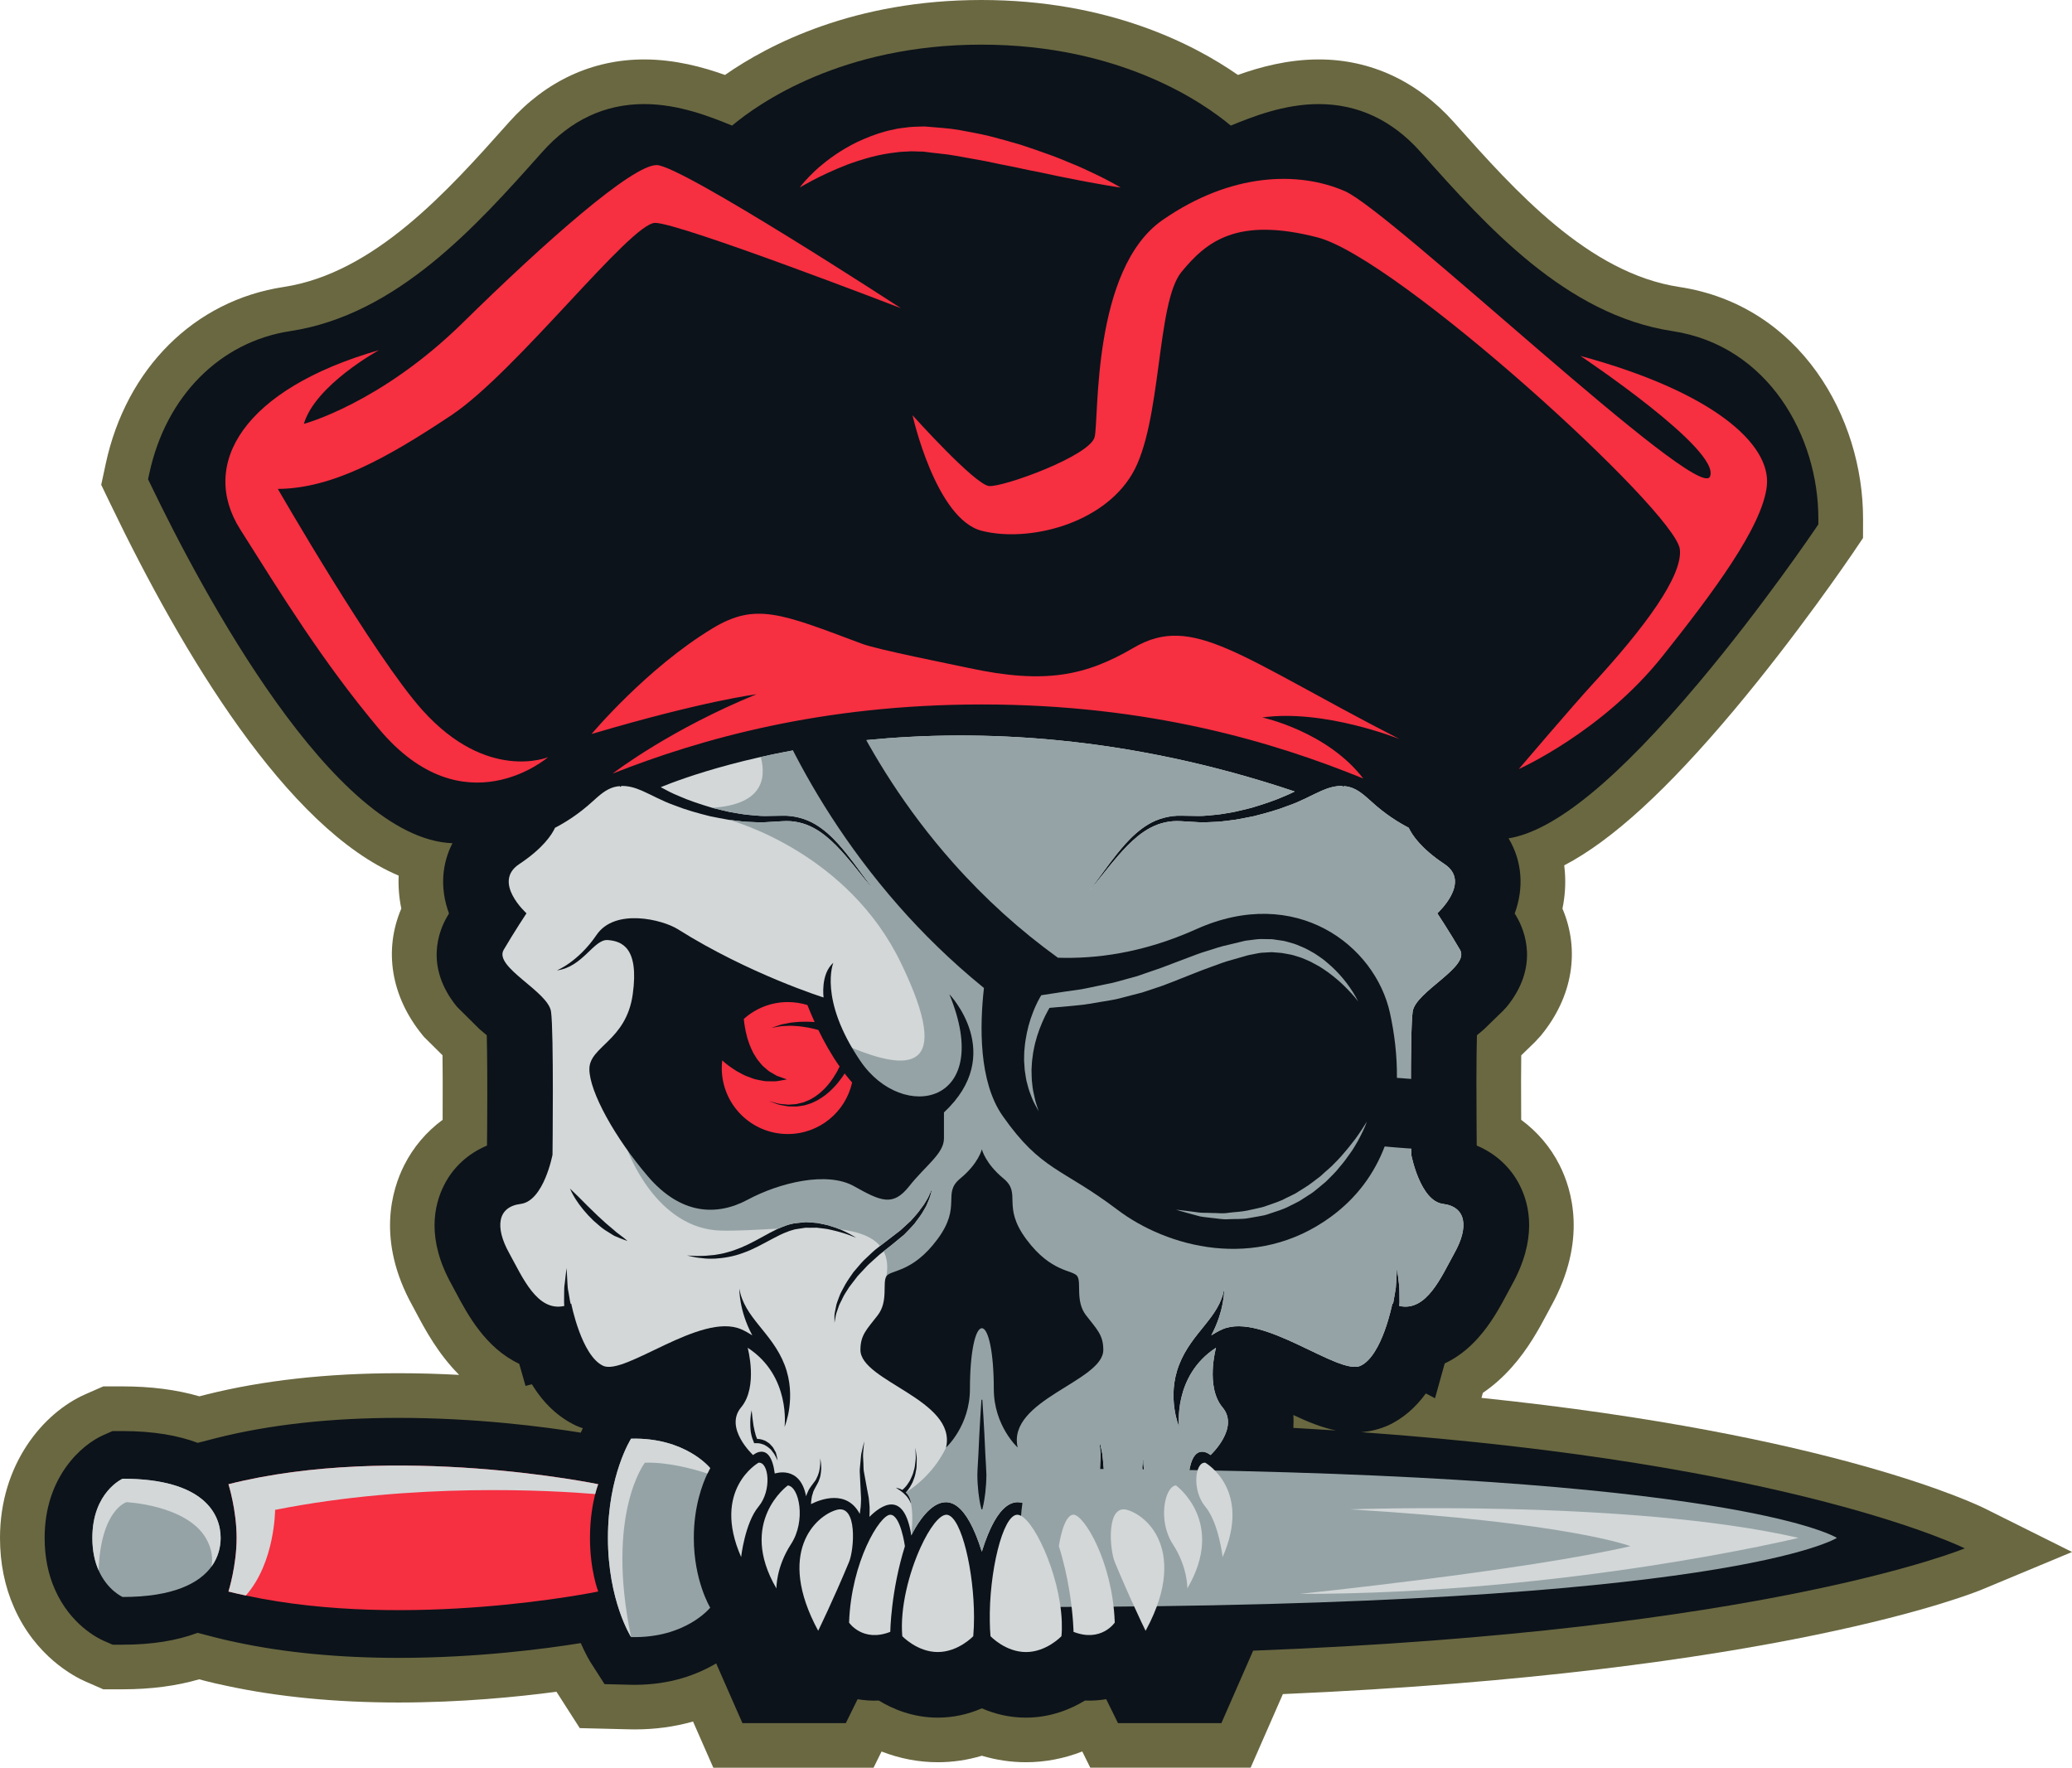 <svg version="1.1" id="图层_1" x="0px" y="0px" width="232.107px" height="198.003px" viewBox="0 0 232.107 198.003" enable-background="new 0 0 232.107 198.003" xml:space="preserve" xmlns="http://www.w3.org/2000/svg" xmlns:xlink="http://www.w3.org/1999/xlink" xmlns:xml="http://www.w3.org/XML/1998/namespace">
  <path fill="#6A6841" d="M222.326,168.958c-0.739-0.369-16.997-8.285-56.369-12.381l0.155-0.563c1.164-0.792,2.245-1.748,3.229-2.858
	c1.87-2.09,3.082-4.355,3.967-6.01l0.452-0.846c4.068-7.36,2.33-13.07,0.931-15.821c-1.003-1.989-2.479-3.717-4.286-5.048
	c-0.008-1.467-0.013-3.001-0.013-4.454c0.002-1.017,0.009-1.94,0.019-2.767l1.438-1.396l0.097-0.094l0.092-0.1l0.426-0.461
	l0.105-0.115l0.101-0.121c3.508-4.301,4.341-9.479,2.359-14.15c0.282-1.359,0.373-2.733,0.271-4.104
	c-0.019-0.248-0.043-0.495-0.073-0.74c5.349-2.792,11.526-8.458,18.997-17.358c7.146-8.515,13.022-17.165,13.271-17.529l0.348-0.514
	l0.854-1.265l0.004-1.525l0.001-0.61c0.023-11.358-7.041-23.935-20.592-25.986c-10.175-1.546-18.42-10.8-25.046-18.234l-0.203-0.229
	c-4.107-4.599-9.336-7.022-15.129-7.022c-3.475,0-6.614,0.862-9.061,1.736C133.738,4.956,124.163,0,109.939,0
	C95.722,0,86.144,4.957,81.214,8.395c-2.444-0.874-5.588-1.737-9.062-1.737c-5.796,0-11.021,2.424-15.114,7.01l-0.211,0.236
	c-6.628,7.438-14.874,16.693-25.054,18.24c-9.988,1.515-17.627,9.106-19.931,19.813L11.7,52.624l-0.362,1.679l0.745,1.546
	l0.298,0.618c8.043,16.718,19.741,36.313,32.278,41.611c-0.056,1.241,0.045,2.472,0.296,3.69c-1.988,4.659-1.156,9.851,2.369,14.166
	l0.166,0.203l0.187,0.187l1.894,1.875c0.02,1.566,0.03,3.92,0.013,7.229c-1.807,1.33-3.28,3.059-4.288,5.057
	c-1.396,2.738-3.145,8.447,0.889,15.739l0.504,0.94c0.925,1.738,2.375,4.463,4.745,6.836c-2.154-0.115-4.437-0.187-6.794-0.187
	c-7.986,0-15.243,0.808-21.571,2.401l-0.734,0.188c-2.538-0.74-5.42-1.113-8.594-1.113h-1.12h-1.05l-0.961,0.422l-1.022,0.449
	C4.814,158.248,0,164.037,0,172.259c0,2.812,0.526,5.427,1.565,7.775c2.416,5.516,6.75,7.762,8.021,8.317l1.025,0.448l0.958,0.42
	h1.047h1.118c3.155,0,6.03-0.377,8.573-1.119l0.699,0.182c0.727,0.188,1.505,0.365,2.383,0.549
	c5.735,1.234,12.229,1.867,19.258,1.867c6.986,0,13.311-0.623,17.688-1.205l1.178,1.84l1.432,2.234l2.655,0.064l2.836,0.07
	c0.196,0.006,0.43,0.01,0.658,0.01c2.289,0,4.476-0.295,6.54-0.883l0.958,2.183L79.905,198h3.265h11.58h3.108l0.895-1.813
	c2.027,0.79,4.162,1.2,6.298,1.2c1.679,0,3.331-0.243,4.938-0.726c1.607,0.48,3.264,0.726,4.944,0.726
	c2.138,0,4.272-0.411,6.304-1.204l0.896,1.816h3.11h11.584h3.269l1.313-2.994l2.3-5.25c55.378-2.396,77.384-11.324,78.311-11.711
	l10.093-4.205L222.326,168.958z" class="color c1"/>
  <path fill="#0C131A" d="M220.092,173.432c0,0-19.112-9.537-67.607-13.015c1.037-0.078,2.036-0.322,3.051-0.771
	c1.607-0.754,3.012-1.95,4.188-3.566l1.027,0.539l1.086-3.896c1.384-0.655,2.646-1.621,3.759-2.88
	c1.483-1.655,2.483-3.523,3.3-5.051l0.473-0.879c2.823-5.09,2.028-8.885,0.866-11.166c-1.007-1.996-2.691-3.541-4.81-4.432
	l-0.015-1.766c-0.013-1.799-0.021-3.748-0.021-5.572c0.006-2.438,0.03-4.016,0.058-5.021c0.088-0.072,0.182-0.15,0.28-0.233
	c0.178-0.146,0.353-0.288,0.565-0.485l2.069-2.009l0.427-0.46c3.667-4.496,2.004-8.539,1.114-10.074
	c-0.071-0.123-0.146-0.251-0.223-0.379c0.521-1.417,0.732-2.851,0.628-4.274c-0.111-1.497-0.569-2.891-1.315-4.136
	c5.2-0.854,12.219-6.608,21.397-17.546c7.101-8.46,12.904-17.037,12.963-17.122l0.341-0.505l0.001-0.61
	c0.02-9.22-5.587-19.406-16.341-21.035c-11.961-1.817-20.872-11.819-28.033-19.855L159.115,17c-3.166-3.544-6.998-5.341-11.39-5.341
	c-3.904-0.001-7.47,1.436-9.854,2.41C134.916,11.589,125.584,5,109.939,5c-15.644,0-24.974,6.589-27.931,9.067
	c-2.386-0.974-5.95-2.41-9.855-2.41c-4.391-0.001-8.222,1.796-11.386,5.34l-0.209,0.234c-7.16,8.036-16.072,18.038-28.033,19.855
	c-7.885,1.195-13.938,7.297-15.793,15.922l-0.146,0.67l0.298,0.618c5.757,11.965,20.49,39.628,33.798,40.154
	c-0.567,1.106-0.917,2.316-1.016,3.602c-0.102,1.423,0.11,2.853,0.631,4.264c-0.073,0.127-0.148,0.255-0.223,0.383
	c-0.89,1.529-2.558,5.573,1.119,10.074l2.41,2.389l0.15,0.145c0.108,0.097,0.224,0.189,0.341,0.285l0.139,0.119
	c0.104,0.088,0.203,0.17,0.295,0.246c0.05,1.914,0.08,5.451,0.043,10.576l-0.018,1.783c-2.113,0.887-3.797,2.428-4.8,4.418
	c-1.167,2.292-1.97,6.082,0.813,11.098l0.521,0.974c1.254,2.354,3.285,6.177,7.076,7.954l0.708,2.475l0.712-0.182
	c1.315,2.152,2.974,3.705,4.959,4.638c0.244,0.108,0.493,0.2,0.745,0.285c-0.076,0.163-0.148,0.313-0.229,0.497
	c-4.037-0.654-11.679-1.657-20.428-1.657c-7.566,0-14.412,0.755-20.351,2.25l-2.132,0.547c-2.161-0.813-4.911-1.319-8.418-1.319
	h-1.121l-1.022,0.449C9.141,161.812,5,165.445,5,172.259c0,2.105,0.384,4.046,1.14,5.75c1.74,3.978,4.848,5.498,5.453,5.765
	l1.024,0.448h1.118c3.265,0,6.062-0.449,8.399-1.327l2.121,0.547c0.723,0.187,1.453,0.351,2.152,0.495
	c5.421,1.168,11.56,1.762,18.238,1.762c8.743,0,16.379-1.005,20.413-1.656c0.547,1.254,1.01,2.017,1.133,2.207l1.529,2.39
	l2.836,0.069c0.182,0.006,0.357,0.008,0.534,0.008c4.032,0,7.054-1.16,9.137-2.401l2.938,6.69H94.75l1.319-2.678
	c0.779,0.133,1.572,0.188,2.374,0.15c1.554,0.947,3.819,1.914,6.605,1.914c1.693,0,3.352-0.35,4.938-1.041
	c1.587,0.691,3.245,1.041,4.943,1.041c2.784,0,5.051-0.967,6.604-1.914c0.812,0.033,1.604-0.021,2.384-0.152l1.32,2.68h11.584
	l3.557-8.116C197.826,182.71,220.092,173.432,220.092,173.432z M144.881,159.937c0.029-0.482,0.036-0.965-0.002-1.441
	c1.596,0.75,3.161,1.401,4.782,1.73C148.095,160.125,146.506,160.026,144.881,159.937z" class="color c2"/>
  <path fill="#95A3A6" d="M24.715,172.259c0,0.992-0.252,2.14-1.02,3.209c-1.342,1.836-4.218,3.41-9.96,3.41
	c0,0-1.711-0.748-2.702-3.016c-0.406-0.921-0.688-2.107-0.688-3.604c0-5.139,3.393-6.627,3.393-6.627
	C22.802,165.632,24.715,169.559,24.715,172.259z" class="color c3"/>
  <path fill="#95A3A6" d="M77.721,172.259c0,4.804,1.837,7.814,1.837,7.814s-2.749,3.448-8.862,3.295c0,0-2.592-4.053-2.592-11.107
	c0-7.063,2.592-11.116,2.592-11.116c6.113-0.155,8.862,3.304,8.862,3.304s-0.125,0.205-0.312,0.604
	C78.713,166.158,77.721,168.712,77.721,172.259z" class="color c3"/>
  <path fill="#F62F41" d="M66.09,172.259c0,3.654,0.924,6.007,0.924,6.007s-21.202,4.383-39.479,0.446
	c-0.653-0.137-1.306-0.285-1.945-0.446c0,0,0.915-2.878,0.915-6.007c0-3.137-0.915-6.014-0.915-6.014
	c18.687-4.703,41.424,0,41.424,0s-0.155,0.389-0.34,1.101C66.411,168.382,66.09,170.095,66.09,172.259z" class="color c4"/>
  <path fill="#D3D7D8" d="M67.013,166.246c0,0-0.155,0.389-0.34,1.102c-4.702-0.393-20.316-1.324-35.856,1.775
	c0,0-0.008,5.906-3.28,9.59c-0.653-0.137-1.306-0.285-1.945-0.445c0,0,0.915-2.878,0.915-6.008c0-3.137-0.915-6.014-0.915-6.014
	C44.275,161.542,67.013,166.246,67.013,166.246z" class="color c5"/>
  <path fill="#D3D7D8" d="M23.696,175.468c0.164-0.934,0.049-2.022-0.65-3.209c-2.188-3.682-8.871-4.002-8.871-4.002
	s-2.866,0.808-3.131,7.607c0,0,0,0-0.01,0c-0.406-0.923-0.688-2.109-0.688-3.605c0-5.139,3.393-6.627,3.393-6.627
	c9.065,0,10.979,3.927,10.979,6.627C24.715,173.251,24.463,174.398,23.696,175.468z" class="color c5"/>
  <path fill="#D3D7D8" d="M79.558,164.447c0,0-0.125,0.205-0.312,0.604c-1.69-0.553-4.469-1.293-7.005-1.213
	c0,0-4.424,5.664-1.548,19.529c0,0-2.592-4.051-2.592-11.107c0-7.063,2.592-11.114,2.592-11.114
	C76.809,160.988,79.558,164.447,79.558,164.447z" class="color c5"/>
  <path fill="#D3D7D8" d="M161.65,134.85c-2.584-0.331-3.558-5.511-3.558-5.511s-0.166-13.769,0.156-16.03
	c0.33-2.265,6.44-4.978,5.306-6.918c-1.128-1.944-2.546-4.093-2.546-4.093s3.857-3.486,0.806-5.509
	c-2.66-1.768-3.649-3.293-4.01-4.072c-1.119-0.58-2.625-1.505-4.171-2.925c-0.786-0.699-1.495-1.368-2.448-1.632
	c-0.205-0.059-0.418-0.087-0.631-0.107l-0.068,0.087c0,0-0.047-0.038-0.127-0.106c-0.721-0.019-1.496,0.177-2.303,0.535
	c-1.106,0.487-2.313,1.177-3.623,1.633c-1.306,0.516-2.638,0.884-3.994,1.223c-0.683,0.139-1.371,0.274-2.051,0.392
	c-0.688,0.078-1.382,0.194-2.062,0.232c-0.688,0.019-1.369,0.089-2.041,0.047c-0.67-0.037-1.32-0.077-1.974-0.115
	c-1.254-0.086-2.408,0.194-3.438,0.737c-1.013,0.535-1.849,1.275-2.565,1.993c-1.429,1.467-2.449,2.857-3.218,3.78
	c-0.504,0.612-0.864,1.049-1.049,1.271c0.174-0.242,0.506-0.688,0.981-1.321c0.729-0.963,1.683-2.391,3.06-3.935
	c0.701-0.768,1.526-1.563,2.576-2.186c1.021-0.613,2.36-0.993,3.672-0.953c0.642,0.01,1.293,0.02,1.953,0.03
	c0.651,0.009,1.303-0.089,1.963-0.138c0.662-0.066,1.321-0.203,1.981-0.31c0.662-0.147,1.313-0.304,1.965-0.468
	c1.291-0.388,2.593-0.806,3.789-1.341c0.359-0.145,0.709-0.311,1.056-0.485c-37.886-12.719-66.125-2.489-71.022-0.484
	c0.648,0.354,1.295,0.696,1.979,0.97c1.191,0.535,2.496,0.953,3.789,1.341c0.647,0.164,1.302,0.32,1.962,0.468
	c0.661,0.106,1.32,0.243,1.98,0.31c0.662,0.049,1.321,0.146,1.964,0.138c0.661-0.011,1.313-0.021,1.953-0.03
	c1.313-0.04,2.651,0.34,3.673,0.953c1.052,0.622,1.877,1.418,2.575,2.186c1.38,1.544,2.331,2.972,3.063,3.935
	c0.445,0.604,0.774,1.04,0.961,1.282c-0.203-0.23-0.554-0.66-1.029-1.232c-0.768-0.923-1.787-2.313-3.217-3.78
	c-0.718-0.718-1.556-1.458-2.564-1.993c-1.03-0.543-2.188-0.823-3.439-0.737c-0.649,0.038-1.302,0.078-1.961,0.115
	c-0.683,0.042-1.36-0.028-2.054-0.047c-0.67-0.038-1.34-0.154-2.021-0.226c-0.026-0.007-0.038-0.007-0.038-0.007
	c-0.681-0.117-1.369-0.253-2.052-0.392c-1.36-0.339-2.69-0.707-3.993-1.223c-1.313-0.456-2.518-1.146-3.624-1.633
	c-0.807-0.358-1.586-0.554-2.302-0.535c-0.079,0.068-0.128,0.106-0.128,0.106l-0.068-0.087c-0.213,0.021-0.428,0.049-0.631,0.107
	c-0.953,0.264-1.662,0.933-2.438,1.632c-1.556,1.42-3.06,2.345-4.179,2.925c-0.36,0.779-1.352,2.305-4.014,4.072
	c-3.054,2.022,0.815,5.509,0.815,5.509s-1.418,2.146-2.556,4.093c-1.127,1.94,4.984,4.653,5.306,6.918s0.166,16.03,0.166,16.03
	s-0.974,5.18-3.565,5.511c-2.596,0.321-2.916,2.585-1.292,5.502c1.486,2.688,3.129,6.616,6.18,5.926
	c-0.021-0.155-0.027-0.319-0.027-0.485c0-0.33,0.008-0.681,0.008-1.021c-0.008-0.353,0.011-0.69,0.068-1.021
	c0.036-0.321,0.067-0.61,0.098-0.873c0.068-0.508,0.105-0.848,0.105-0.848s0.021,0.34,0.051,0.854
	c0.019,0.255,0.028,0.554,0.045,0.863c0.014,0.322,0.042,0.65,0.119,0.981c0.06,0.331,0.116,0.66,0.166,0.972
	c0.021,0.127,0.047,0.232,0.075,0.344c0.021-0.012,0.05-0.012,0.068-0.021c0,0,1.138,5.832,3.567,6.956
	c2.428,1.139,10.946-6.031,15.459-4.092c0.444,0.195,0.862,0.428,1.254,0.683c-1.52-2.827-1.448-5.247-1.448-5.247
	c0.524,3.273,3.645,4.897,5.063,8.543c1.409,3.643,0,6.965,0,6.965s0.727-5.713-4.132-8.871c0,0,1.196,4.373-0.735,6.676
	c-1.936,2.314,1.34,5.344,1.34,5.344s1.941-1.689,2.431,2.07c0,0,2.837-1,3.507,2.545c0.061-0.186,0.126-0.359,0.215-0.533
	c0.075-0.213,0.223-0.407,0.359-0.604c0.135-0.174,0.262-0.358,0.388-0.523c0.156-0.176,0.205-0.35,0.291-0.525
	c0.099-0.164,0.128-0.369,0.194-0.531c0.05-0.188,0.068-0.358,0.099-0.518c0.066-0.486,0.039-0.854,0.028-1.01
	c0.038,0.146,0.115,0.505,0.125,1.02c-0.01,0.166-0.01,0.353-0.036,0.545c-0.039,0.187-0.039,0.398-0.117,0.604
	c-0.077,0.203-0.136,0.444-0.254,0.631c-0.097,0.185-0.202,0.379-0.312,0.572c-0.098,0.188-0.192,0.358-0.229,0.558
	c-0.071,0.192-0.118,0.377-0.139,0.57c-0.038,0.214-0.05,0.42-0.06,0.621c1.08-0.544,4.003-1.651,5.462,1.099
	c0.038-0.262,0.077-0.524,0.104-0.805c0.012-0.304,0.048-0.613,0.04-0.935c-0.021-0.33-0.04-0.664-0.049-1.002
	c-0.039-0.681-0.066-1.352-0.098-1.992c-0.01-0.317,0.048-0.641,0.066-0.932c0.029-0.304,0.049-0.585,0.078-0.837
	c0.021-0.253,0.096-0.485,0.135-0.69c0.04-0.203,0.079-0.377,0.117-0.522c0.06-0.213,0.106-0.358,0.126-0.418
	c-0.009,0.06-0.039,0.205-0.066,0.429c-0.011,0.146-0.028,0.329-0.047,0.532c-0.013,0.208-0.051,0.438-0.041,0.692
	c0.01,0.25,0.021,0.513,0.041,0.806c0.019,0.28,0,0.583,0.047,0.896c0.116,0.621,0.232,1.293,0.358,1.961
	c0.067,0.342,0.125,0.684,0.194,1.013c0.049,0.351,0.059,0.69,0.097,1.021c0.013,0.397,0,0.769-0.02,1.117
	c1.243-1.244,3.866-3.156,4.693,2.077c0,0,4.371-9.481,7.898,1.819c3.518-11.303,7.889-1.819,7.889-1.819
	c0.826-5.233,3.451-3.321,4.695-2.077c-0.021-0.35-0.029-0.72-0.021-1.117c0.037-0.33,0.048-0.67,0.097-1.021
	c0.067-0.329,0.127-0.671,0.192-1.013c0.13-0.668,0.244-1.34,0.361-1.961c0.047-0.313,0.028-0.613,0.047-0.896
	c0.021-0.293,0.031-0.556,0.041-0.806c0.01-0.254-0.029-0.484-0.041-0.692c-0.019-0.203-0.026-0.387-0.047-0.532
	c-0.027-0.224-0.06-0.369-0.068-0.429c0.021,0.06,0.068,0.205,0.138,0.418c0.028,0.146,0.067,0.319,0.117,0.522
	c0.026,0.205,0.104,0.438,0.125,0.69c0.028,0.252,0.049,0.533,0.077,0.837c0.019,0.291,0.076,0.612,0.068,0.932
	c-0.029,0.643-0.06,1.313-0.099,1.992c-0.011,0.338-0.028,0.672-0.05,1.002c-0.01,0.319,0.029,0.631,0.039,0.935
	c0.029,0.278,0.068,0.543,0.107,0.805c1.457-2.75,4.381-1.643,5.461-1.099c-0.011-0.201-0.021-0.407-0.06-0.621
	c-0.021-0.193-0.067-0.378-0.138-0.57c-0.039-0.195-0.135-0.369-0.231-0.558c-0.106-0.192-0.215-0.39-0.313-0.572
	c-0.115-0.187-0.172-0.428-0.252-0.631c-0.076-0.204-0.076-0.418-0.117-0.604c-0.028-0.192-0.028-0.379-0.039-0.545
	c0.011-0.68,0.148-1.098,0.148-1.098s-0.08,0.438,0.008,1.088c0.029,0.157,0.051,0.33,0.096,0.518
	c0.07,0.162,0.099,0.367,0.197,0.531c0.086,0.176,0.146,0.35,0.291,0.525c0.125,0.165,0.252,0.352,0.39,0.523
	c0.135,0.194,0.282,0.391,0.356,0.604c0.088,0.174,0.155,0.35,0.215,0.533c0.672-3.545,3.508-2.545,3.508-2.545
	c0.486-3.762,2.431-2.07,2.431-2.07s3.285-3.029,1.341-5.344c-1.935-2.303-0.729-6.676-0.729-6.676
	c-4.858,3.158-4.131,8.871-4.131,8.871s-1.42-3.322,0-6.965c1.41-3.646,4.527-5.27,5.056-8.543c0,0,0.063,2.42-1.449,5.247
	c0.397-0.255,0.806-0.483,1.253-0.683c4.51-1.939,13.032,5.229,15.461,4.092c2.43-1.124,3.565-6.956,3.565-6.956
	c0.019,0.011,0.047,0.011,0.067,0.021c0.029-0.109,0.058-0.217,0.076-0.344c0.049-0.312,0.106-0.641,0.168-0.972
	c0.073-0.331,0.104-0.659,0.112-0.981c0.021-0.312,0.028-0.608,0.052-0.863c0.026-0.516,0.047-0.854,0.047-0.854
	s0.039,0.34,0.106,0.848c0.028,0.263,0.058,0.552,0.106,0.873c0.049,0.328,0.067,0.668,0.06,1.021c0,0.34,0.011,0.688,0.011,1.021
	c0,0.166-0.011,0.33-0.031,0.485c3.053,0.69,4.696-3.237,6.183-5.926C164.566,137.435,164.244,135.171,161.65,134.85z M69,138.503
	c-0.203-0.066-0.388-0.205-0.603-0.332c-0.203-0.125-0.428-0.262-0.642-0.403c-0.445-0.293-0.854-0.692-1.281-1.052
	c-0.817-0.776-1.526-1.661-1.976-2.371c-0.396-0.622-0.604-1.098-0.648-1.215c0.067,0.06,0.438,0.429,0.979,0.951
	c0.573,0.594,1.359,1.353,2.137,2.107c0.41,0.354,0.789,0.748,1.188,1.068c0.192,0.154,0.379,0.312,0.553,0.467
	c0.187,0.146,0.342,0.32,0.517,0.429c0.571,0.416,0.974,0.759,1.067,0.847C70.176,138.96,69.689,138.806,69,138.503z
	 M86.909,163.193c-0.077-0.125-0.127-0.271-0.213-0.378l-0.264-0.351c-0.067-0.117-0.196-0.193-0.302-0.291
	c-0.106-0.076-0.207-0.174-0.332-0.232c-0.114-0.059-0.224-0.146-0.358-0.166c-0.126-0.047-0.252-0.088-0.39-0.107
	c-0.125-0.018-0.271-0.018-0.379-0.018h-0.193l-0.047-0.136l-0.168-0.438c-0.059-0.146-0.076-0.303-0.114-0.447
	c-0.067-0.299-0.089-0.603-0.099-0.894c-0.02-0.603,0.02-1.194,0.146-1.771c0.064,0.584,0.125,1.168,0.213,1.73
	c0.028,0.145,0.066,0.281,0.088,0.416c0.019,0.146,0.058,0.281,0.099,0.408c0.036,0.139,0.059,0.279,0.113,0.396l0.107,0.264
	c0.099,0,0.214,0,0.31,0.021c0.168,0.02,0.322,0.079,0.479,0.137c0.153,0.049,0.291,0.154,0.429,0.244
	c0.146,0.078,0.252,0.203,0.356,0.318c0.108,0.127,0.227,0.23,0.293,0.391l0.225,0.408c0.056,0.145,0.078,0.301,0.115,0.445
	c0.039,0.152,0.067,0.301,0.088,0.445C87.045,163.457,86.965,163.332,86.909,163.193z M92.963,137.726
	c-0.405-0.105-0.864-0.127-1.332-0.193c0,0,0,0-0.009,0c-0.04-0.011-0.078-0.011-0.116-0.019c-0.243,0-0.497,0-0.748,0.008h-0.062
	l-0.405-0.008l-0.099,0.008l-0.312,0.049c-0.272,0.05-0.571,0.077-0.825,0.128c-0.282,0.088-0.595,0.154-0.845,0.271
	c-0.535,0.186-1.089,0.477-1.624,0.757c-1.089,0.573-2.195,1.217-3.322,1.604c-1.128,0.428-2.246,0.592-3.197,0.65
	c-0.478,0-0.903,0.02-1.292-0.041c-0.379-0.047-0.709-0.064-0.981-0.134c-0.534-0.106-0.835-0.177-0.835-0.177
	s0.313,0.021,0.854,0.039c0.264,0.027,0.595,0,0.971,0c0.38,0,0.799-0.078,1.255-0.1c0.446-0.076,0.94-0.145,1.438-0.3
	c0.505-0.127,1.029-0.321,1.557-0.536c1.049-0.436,2.106-1.047,3.217-1.65c0.31-0.154,0.61-0.312,0.92-0.467
	c0.013,0,0.021,0,0.021,0c0.252-0.115,0.524-0.223,0.795-0.318c0.313-0.129,0.604-0.188,0.896-0.256
	c0.341-0.059,0.633-0.074,0.943-0.104l0.445-0.049l0.438,0.026c0.291,0.031,0.571,0.053,0.845,0.068
	c0.545,0.127,1.06,0.186,1.507,0.352c0.38,0.107,0.718,0.226,1.021,0.359c0.009,0,0.021,0,0.021,0
	c0.429,0.186,0.787,0.369,1.068,0.516c0.427,0.226,0.669,0.39,0.729,0.43c-0.068-0.02-0.351-0.139-0.788-0.305
	C94.596,138.143,93.856,137.921,92.963,137.726z M102.592,164.816c-0.049,0.342-0.146,0.674-0.272,0.971
	c-0.096,0.313-0.271,0.565-0.396,0.799c-0.146,0.213-0.271,0.398-0.389,0.518c-0.03,0.038-0.05,0.047-0.067,0.074
	c0,0,0.028,0.014,0.077,0.06c0.038,0.03,0.099,0.091,0.155,0.177c0.028,0.027,0.048,0.078,0.078,0.116
	c0.029,0.038,0.048,0.066,0.065,0.104c0.099,0.129,0.128,0.283,0.177,0.4c0.037,0.153,0.037,0.271,0.037,0.34c0,0,0,0,0,0.008
	c0,0.041,0,0.07,0,0.07s-0.048-0.166-0.164-0.369c-0.127-0.207-0.283-0.478-0.524-0.68c-0.099-0.119-0.226-0.215-0.342-0.303
	c-0.115-0.09-0.222-0.186-0.328-0.234c-0.204-0.137-0.341-0.232-0.341-0.232s0.156,0.029,0.397,0.109
	c0.097,0.026,0.205,0.086,0.32,0.144c0.049-0.037,0.252-0.204,0.514-0.533c0.127-0.204,0.313-0.418,0.431-0.7
	c0.135-0.271,0.263-0.57,0.338-0.895c0.107-0.313,0.146-0.635,0.177-0.94c0.049-0.313,0.066-0.595,0.039-0.847
	c-0.019-0.508-0.029-0.838-0.029-0.838s0.039,0.33,0.107,0.826c0.048,0.254,0.059,0.545,0.036,0.865
	C102.688,164.148,102.68,164.486,102.592,164.816z M104.223,133.917c-0.065,0.252-0.193,0.555-0.339,0.885
	c-0.125,0.359-0.368,0.697-0.594,1.098c-0.244,0.391-0.563,0.768-0.862,1.196c-0.359,0.388-0.729,0.796-1.14,1.202
	c-0.438,0.361-0.895,0.74-1.358,1.119c-0.313,0.242-0.621,0.484-0.935,0.736c-0.146,0.117-0.301,0.243-0.455,0.36
	c-0.446,0.379-0.854,0.784-1.293,1.165c-0.392,0.419-0.778,0.836-1.156,1.232c-0.318,0.438-0.671,0.846-0.961,1.254
	c-0.254,0.43-0.557,0.817-0.729,1.215c-0.177,0.398-0.408,0.748-0.494,1.091c-0.107,0.34-0.243,0.631-0.282,0.883
	c-0.098,0.519-0.146,0.813-0.146,0.813s0-0.31,0-0.834c0.008-0.264,0.104-0.574,0.164-0.94c0.049-0.38,0.231-0.749,0.379-1.187
	c0.153-0.438,0.429-0.854,0.662-1.322c0.262-0.457,0.582-0.902,0.911-1.379c0.381-0.428,0.74-0.896,1.156-1.323
	c0.447-0.406,0.886-0.854,1.343-1.24c0.163-0.126,0.329-0.254,0.493-0.383c0.777-0.593,1.546-1.185,2.273-1.748
	c0.407-0.367,0.797-0.729,1.164-1.067c0.331-0.377,0.661-0.729,0.926-1.078c0.243-0.367,0.524-0.67,0.688-0.979
	c0.194-0.31,0.353-0.584,0.446-0.826c0.231-0.458,0.32-0.749,0.32-0.749S104.391,133.412,104.223,133.917z M106.926,96.342
	c-0.127-0.272-0.225-0.602-0.397-0.902c-0.174-0.312-0.35-0.641-0.534-0.982c-0.175-0.338-0.369-0.69-0.543-1.06
	c-0.226-0.328-0.447-0.681-0.673-1.019c-0.231-0.343-0.416-0.711-0.668-1.023c-0.256-0.318-0.485-0.639-0.721-0.939
	c-0.224-0.321-0.477-0.594-0.709-0.856c-0.243-0.261-0.447-0.523-0.66-0.749c-0.438-0.436-0.789-0.824-1.069-1.057
	c-0.263-0.243-0.429-0.38-0.429-0.38s0.194,0.077,0.505,0.263c0.331,0.184,0.76,0.484,1.273,0.864
	c0.255,0.192,0.496,0.437,0.769,0.679c0.272,0.253,0.563,0.507,0.806,0.816c0.254,0.313,0.524,0.622,0.797,0.943
	c0.272,0.311,0.47,0.69,0.709,1.04c0.233,0.359,0.459,0.72,0.683,1.078c0.176,0.37,0.34,0.759,0.506,1.117
	c0.156,0.361,0.312,0.71,0.457,1.04c0.154,0.341,0.203,0.681,0.302,0.981c0.319,1.234,0.485,2.052,0.485,2.052
	S107.42,97.489,106.926,96.342z M114.533,93.397c-0.177,0.369-0.369,0.722-0.543,1.06c-0.187,0.342-0.361,0.671-0.535,0.982
	c-0.175,0.301-0.271,0.63-0.397,0.902c-0.496,1.147-0.875,1.906-0.875,1.906s0.155-0.817,0.478-2.052
	c0.096-0.301,0.146-0.641,0.301-0.981c0.146-0.33,0.302-0.679,0.457-1.04c0.164-0.358,0.33-0.747,0.506-1.117
	c0.226-0.358,0.447-0.719,0.681-1.078c0.244-0.35,0.438-0.729,0.709-1.04c0.271-0.321,0.545-0.631,0.795-0.943
	c0.244-0.31,0.537-0.563,0.81-0.816c0.271-0.242,0.515-0.486,0.769-0.679c0.519-0.38,0.942-0.681,1.272-0.864
	c0.312-0.186,0.515-0.263,0.515-0.263s-0.175,0.137-0.438,0.38c-0.281,0.232-0.632,0.621-1.068,1.057
	c-0.213,0.226-0.418,0.488-0.659,0.749c-0.232,0.263-0.486,0.535-0.709,0.856c-0.232,0.301-0.468,0.621-0.722,0.939
	c-0.252,0.313-0.438,0.681-0.67,1.023C114.98,92.717,114.758,93.069,114.533,93.397z M119.285,166.867
	c-0.104,0.051-0.214,0.146-0.33,0.234c-0.117,0.088-0.244,0.184-0.34,0.303c-0.244,0.202-0.4,0.473-0.525,0.68
	c-0.116,0.203-0.164,0.369-0.164,0.369s-0.02-0.166,0.037-0.418c0.052-0.117,0.078-0.271,0.175-0.4
	c0.077-0.145,0.187-0.28,0.305-0.397c0.027-0.026,0.058-0.036,0.076-0.06c-0.021-0.027-0.039-0.036-0.067-0.074
	c-0.115-0.117-0.242-0.305-0.39-0.518c-0.125-0.231-0.302-0.484-0.397-0.799c-0.127-0.297-0.224-0.629-0.271-0.971
	c-0.088-0.33-0.099-0.668-0.099-0.99c-0.021-0.32-0.01-0.611,0.039-0.865c0.065-0.496,0.106-0.826,0.106-0.826
	s-0.012,0.33-0.028,0.838c-0.029,0.252-0.013,0.533,0.039,0.847c0.028,0.31,0.067,0.632,0.176,0.94
	c0.074,0.32,0.203,0.619,0.338,0.895c0.119,0.282,0.304,0.496,0.429,0.7c0.265,0.329,0.469,0.496,0.515,0.533
	c0.118-0.058,0.225-0.115,0.321-0.144c0.242-0.08,0.397-0.109,0.397-0.109S119.49,166.73,119.285,166.867z M126.357,147.355
	c-0.037-0.252-0.172-0.543-0.28-0.883c-0.086-0.342-0.32-0.689-0.494-1.09c-0.177-0.396-0.478-0.786-0.729-1.215
	c-0.291-0.408-0.64-0.816-0.961-1.254c-0.379-0.397-0.769-0.814-1.154-1.233c-0.438-0.38-0.846-0.786-1.295-1.165
	c-0.467-0.37-0.932-0.739-1.392-1.098c-0.463-0.379-0.922-0.76-1.358-1.119c-0.407-0.407-0.776-0.815-1.125-1.203
	c-0.313-0.43-0.633-0.807-0.877-1.196c-0.224-0.399-0.455-0.737-0.592-1.097c-0.146-0.331-0.271-0.635-0.341-0.885
	c-0.163-0.506-0.176-0.81-0.176-0.81s0.078,0.291,0.312,0.749c0.101,0.242,0.254,0.518,0.448,0.826
	c0.164,0.313,0.447,0.611,0.688,0.979c0.263,0.352,0.595,0.701,0.925,1.078c0.366,0.342,0.756,0.701,1.164,1.068
	c0.885,0.684,1.825,1.41,2.771,2.131c0.455,0.387,0.894,0.834,1.34,1.24c0.416,0.43,0.776,0.896,1.153,1.324
	c0.335,0.476,0.652,0.922,0.914,1.379c0.234,0.468,0.507,0.885,0.662,1.322c0.146,0.437,0.328,0.805,0.379,1.186
	c0.06,0.367,0.156,0.679,0.164,0.941c0,0.523,0.011,0.834,0.011,0.834S126.457,147.873,126.357,147.355z M132.959,163.146
	c0.037-0.146,0.058-0.3,0.115-0.447l0.221-0.408c0.067-0.156,0.187-0.262,0.295-0.389c0.104-0.117,0.214-0.242,0.356-0.32
	c0.138-0.088,0.271-0.192,0.429-0.242c0.155-0.057,0.312-0.117,0.476-0.137c0.099-0.021,0.215-0.021,0.313-0.021l0.104-0.263
	c0.06-0.117,0.08-0.262,0.119-0.397c0.036-0.127,0.077-0.263,0.096-0.408c0.021-0.135,0.06-0.271,0.09-0.415
	c0.087-0.564,0.144-1.146,0.212-1.732c0.129,0.576,0.168,1.168,0.146,1.771c-0.011,0.291-0.029,0.595-0.099,0.896
	c-0.037,0.145-0.06,0.301-0.117,0.445l-0.164,0.438l-0.049,0.136h-0.192c-0.104,0-0.254,0-0.379,0.02
	c-0.138,0.02-0.265,0.061-0.392,0.105c-0.134,0.021-0.242,0.105-0.358,0.166c-0.125,0.061-0.222,0.156-0.33,0.232
	c-0.104,0.098-0.231,0.174-0.302,0.289l-0.262,0.353c-0.088,0.106-0.136,0.253-0.213,0.378c-0.06,0.141-0.138,0.266-0.203,0.398
	C132.889,163.447,132.918,163.3,132.959,163.146z M155.48,134.345c-0.446,0.71-1.155,1.595-1.974,2.371
	c-0.428,0.359-0.836,0.759-1.282,1.052c-0.214,0.144-0.437,0.278-0.642,0.403c-0.213,0.127-0.397,0.266-0.604,0.332
	c-0.688,0.303-1.174,0.457-1.291,0.496c0.099-0.088,0.496-0.431,1.069-0.847c0.173-0.106,0.328-0.28,0.515-0.429
	c0.174-0.155,0.358-0.313,0.554-0.467c0.397-0.32,0.778-0.719,1.187-1.068c0.786-0.757,1.565-1.516,2.139-2.107
	c0.545-0.522,0.925-0.894,0.992-0.951C156.092,133.248,155.877,133.723,155.48,134.345z" class="color c5"/>
  <path fill="#95A3A6" d="M133.24,164.659c0.569-3.229,2.365-1.679,2.365-1.679s3.285-3.029,1.341-5.344
	c-1.935-2.303-0.729-6.676-0.729-6.676c-4.858,3.158-4.131,8.871-4.131,8.871s-1.42-3.322,0-6.967
	c1.41-3.644,4.527-5.268,5.056-8.541c0,0,0.063,2.42-1.449,5.248c0.397-0.256,0.806-0.486,1.253-0.684
	c4.51-1.941,13.032,5.229,15.461,4.092c2.43-1.124,3.565-6.956,3.565-6.956c0.019,0.011,0.047,0.011,0.067,0.021
	c0.029-0.108,0.058-0.215,0.076-0.342c0.049-0.313,0.106-0.642,0.168-0.973c0.073-0.331,0.104-0.658,0.112-0.98
	c0.021-0.313,0.028-0.609,0.052-0.865c0.026-0.516,0.047-0.854,0.047-0.854s0.039,0.34,0.106,0.846
	c0.028,0.265,0.058,0.553,0.106,0.873c0.049,0.33,0.067,0.67,0.06,1.021c0,0.34,0.011,0.689,0.011,1.02
	c0,0.166-0.011,0.33-0.031,0.486c3.053,0.689,4.696-3.236,6.183-5.926c1.637-2.916,1.314-5.18-1.279-5.501
	c-2.584-0.331-3.558-5.511-3.558-5.511s-0.166-13.769,0.156-16.03c0.33-2.265,6.44-4.978,5.306-6.918
	c-1.128-1.944-2.546-4.093-2.546-4.093s3.857-3.486,0.806-5.509c-2.66-1.768-3.649-3.293-4.01-4.072
	c-1.119-0.58-2.625-1.505-4.171-2.925c-0.786-0.699-1.495-1.368-2.448-1.632c-0.205-0.059-0.418-0.087-0.631-0.107l-0.068,0.087
	c0,0-0.047-0.038-0.127-0.106c-0.721-0.019-1.496,0.177-2.303,0.535c-1.106,0.487-2.313,1.177-3.623,1.633
	c-1.306,0.516-2.638,0.884-3.994,1.223c-0.683,0.139-1.371,0.274-2.051,0.392c-0.688,0.078-1.382,0.194-2.062,0.232
	c-0.688,0.019-1.369,0.089-2.041,0.047c-0.67-0.037-1.32-0.077-1.974-0.115c-1.254-0.086-2.408,0.194-3.438,0.737
	c-1.013,0.535-1.849,1.275-2.565,1.993c-1.429,1.467-2.449,2.857-3.218,3.78c-0.504,0.612-0.864,1.049-1.049,1.271
	c0.174-0.242,0.506-0.688,0.981-1.321c0.729-0.963,1.683-2.391,3.06-3.935c0.701-0.768,1.526-1.563,2.576-2.186
	c1.021-0.613,2.36-0.993,3.672-0.953c0.642,0.01,1.293,0.02,1.953,0.03c0.651,0.009,1.303-0.089,1.963-0.138
	c0.662-0.066,1.321-0.203,1.981-0.31c0.662-0.147,1.313-0.304,1.965-0.468c1.291-0.388,2.593-0.806,3.789-1.341
	c0.359-0.145,0.709-0.311,1.056-0.485c-25.905-8.696-47.304-6.67-59.81-3.869c0.693,2.694-0.059,5.349-5.444,5.695
	c0.647,0.164,1.302,0.32,1.962,0.468c0.661,0.106,1.32,0.243,1.98,0.31c0.662,0.049,1.321,0.146,1.964,0.138
	c0.661-0.011,1.313-0.021,1.953-0.03c1.313-0.04,2.651,0.34,3.673,0.953c1.052,0.622,1.877,1.418,2.575,2.186
	c1.38,1.544,2.331,2.972,3.063,3.935c0.445,0.604,0.774,1.04,0.961,1.282c-0.203-0.23-0.554-0.66-1.029-1.232
	c-0.768-0.923-1.787-2.313-3.217-3.78c-0.718-0.718-1.556-1.458-2.564-1.993c-1.03-0.543-2.188-0.823-3.439-0.737
	c-0.649,0.038-1.302,0.078-1.961,0.115c-0.683,0.042-1.36-0.028-2.054-0.047c-0.67-0.038-1.34-0.154-2.021-0.226
	c0.776,0.214,13.381,3.801,19.289,16.024c6.11,12.613,0.532,11.973-5.462,9.533L70.31,128.865c0,0,3.178,8.852,10.532,8.977
	c1.886,0.031,4.103-0.104,6.324-0.223c0.013,0,0.021,0,0.021,0c0.252-0.115,0.524-0.224,0.795-0.318
	c0.313-0.129,0.604-0.188,0.896-0.256c0.34-0.06,0.632-0.076,0.942-0.105l0.446-0.049l0.438,0.027
	c0.291,0.031,0.571,0.051,0.844,0.067c0.545,0.127,1.061,0.187,1.508,0.353c0.38,0.106,0.718,0.225,1.021,0.358
	c0.009,0,0.021,0,0.021,0c1.972,0.244,3.586,0.786,4.487,1.863c0.776-0.593,1.546-1.185,2.273-1.748
	c0.407-0.367,0.796-0.729,1.164-1.067c0.331-0.377,0.661-0.729,0.925-1.078c0.244-0.367,0.525-0.67,0.689-0.979
	c0.194-0.31,0.352-0.584,0.446-0.826c0.231-0.458,0.319-0.749,0.319-0.749s-0.019,0.303-0.187,0.809
	c-0.065,0.25-0.192,0.555-0.338,0.886c-0.125,0.358-0.369,0.696-0.594,1.097c-0.244,0.391-0.563,0.77-0.863,1.196
	c-0.358,0.388-0.729,0.796-1.139,1.202c-0.438,0.359-0.895,0.74-1.359,1.119c-0.313,0.242-0.621,0.484-0.934,0.736
	c0.379,0.729,0.506,1.645,0.313,2.79c0,0,9.783,10.718,6.675,19.188c0,0-1.231,2.984-4.518,5.043c0,0,0.027,0.013,0.077,0.059
	c0.038,0.03,0.098,0.09,0.154,0.176c0.029,0.028,0.049,0.078,0.079,0.117c0.096,0.186,0.204,0.446,0.278,0.846c0,0,0,0,0,0.01
	c0.156,0.709,0.226,1.839,0.041,3.595c0,0,4.371-9.481,7.898,1.819c1.497-4.811,3.147-5.851,4.551-5.464
	c-0.15,1.059-0.256,2.352-0.256,3.923c0,5.554,1.307,7.742,1.307,7.742c78.206,0,90.187-7.742,90.187-7.742
	S195.643,165.714,133.24,164.659z M128.114,163.273c0,0-0.08,0.438,0.008,1.088c0.013,0.068,0.029,0.151,0.042,0.227
	c-0.061-0.001-0.122-0.002-0.183-0.002c-0.004-0.071-0.012-0.149-0.016-0.215C127.976,163.691,128.114,163.273,128.114,163.273z
	 M123.269,161.855c0.028,0.146,0.067,0.32,0.117,0.523c0.026,0.203,0.104,0.438,0.125,0.689c0.028,0.252,0.049,0.533,0.077,0.838
	c0.013,0.201,0.038,0.419,0.054,0.639c-0.143-0.001-0.281-0.002-0.424-0.003c0.014-0.223,0.015-0.439,0.028-0.646
	c0.021-0.293,0.031-0.555,0.041-0.807c0.01-0.254-0.029-0.483-0.041-0.691c-0.019-0.203-0.026-0.389-0.047-0.533
	c-0.027-0.223-0.06-0.369-0.068-0.428C123.152,161.496,123.2,161.642,123.269,161.855z" class="color c3"/>
  <path fill="#D3D7D8" d="M151.186,169.062c0,0,31.392-1.137,50.285,3.195c0,0-25.863,6.277-55.873,6.277
	c0,0,25.161-2.604,37.045-5.347C182.643,173.189,175.719,170.522,151.186,169.062z" class="color c5"/>
  <g>
    <path fill="#0C131A" d="M110.041,156.789h-0.099c0,0-0.215,3.067-0.342,6.135c-0.033,0.769-0.104,1.535-0.115,2.254
		c0.002,0.72,0.052,1.394,0.115,1.966c0.125,1.149,0.342,1.917,0.342,1.917h0.099c0,0,0.215-0.768,0.34-1.917
		c0.063-0.572,0.113-1.246,0.117-1.966c-0.015-0.719-0.082-1.485-0.117-2.254C110.256,159.856,110.041,156.789,110.041,156.789z" class="color c2"/>
    <path fill="#0C131A" d="M120.68,142.945c-0.486-0.729-2.916-0.363-5.709-4.131c-2.793-3.764-0.484-5.102-2.552-6.803
		c-2.063-1.7-2.43-3.278-2.43-3.278s-0.363,1.578-2.429,3.278c-2.063,1.701,0.244,3.039-2.552,6.803
		c-2.793,3.768-5.223,3.4-5.709,4.131c-0.483,0.729,0.244,2.793-0.972,4.371c-1.214,1.582-1.941,2.188-1.941,3.889
		c0,3.521,10.812,5.584,9.594,10.93c0,0,2.674-2.428,2.674-6.559c0-4.13,0.604-6.801,1.335-6.801c0.729,0,1.338,2.672,1.338,6.801
		c0,4.131,2.672,6.559,2.672,6.559c-1.215-5.346,9.594-7.406,9.594-10.93c0-1.699-0.729-2.307-1.942-3.889
		C120.438,145.738,121.166,143.673,120.68,142.945z" class="color c2"/>
    <path fill="#0C131A" d="M101.854,132.863c1.821-2.308,3.888-3.645,3.888-5.344c0-1.701,0-2.915,0-2.915
		c7.045-6.56,0.606-13.241,0.606-13.241c5.101,12.391-5.224,14.455-9.959,7.492c-4.738-6.964-3.037-11.016-3.037-11.016
		c-1.457,1.277-1.093,3.889-1.093,3.889s-8.319-2.609-16.338-7.652c-1.713-1.074-7.029-2.395-9.096,0.646
		c-2.063,3.034-4.447,3.972-4.447,3.972c2.914-0.361,4.131-3.521,5.709-3.398c1.579,0.121,3.521,0.851,2.793,6.072
		c-0.729,5.227-4.858,5.83-4.858,8.381s2.916,7.773,6.562,12.023c3.645,4.252,7.649,4.494,11.174,2.605
		c3.521-1.892,8.867-3.215,11.902-1.514C98.696,134.564,100.031,135.171,101.854,132.863z" class="color c2"/>
    <path fill="#0C131A" d="M160.01,126.582c-0.012-1.808-0.02-3.771-0.02-5.617c-1.184-0.055-2.349-0.141-3.507-0.236
		c0.029-2.49-0.274-4.961-0.776-7.256c-1.656-7.581-10.529-14.414-21.701-9.396c-6.088,2.736-11.388,3.33-15.499,3.197
		c-4.225-3.049-8.148-6.585-11.747-10.639C95.878,84.39,92.03,71.844,91.885,71.378V71.37l-3.73,1.085l-3.732,1.08
		c0.166,0.575,4.22,14.284,16.287,27.986c2.639,2.995,5.791,6.121,9.513,9.145c-0.479,4.222-0.595,10.478,2.084,14.31
		c4.336,6.198,6.649,5.819,12.866,10.526c5.5,4.164,15.476,6.957,23.896,0.804c2.998-2.188,4.91-4.925,6.044-7.89
		c1.605,0.149,3.241,0.271,4.917,0.344v-0.09L160.01,126.582z" class="color c2"/>
  </g>
  <path fill="#F62F41" d="M94.615,120.234c-0.063,0.1-0.117,0.188-0.188,0.297c-0.315,0.438-0.686,0.949-1.174,1.42
	c-0.467,0.486-1.047,0.932-1.674,1.285c-0.326,0.158-0.64,0.338-0.986,0.426c-0.168,0.053-0.332,0.112-0.499,0.153
	c-0.171,0.026-0.339,0.052-0.507,0.077c-0.328,0.07-0.651,0.05-0.955,0.041c-0.306,0.012-0.588-0.042-0.845-0.098
	c-0.259-0.061-0.5-0.074-0.698-0.156c-0.198-0.07-0.373-0.137-0.519-0.189c-0.284-0.103-0.448-0.162-0.448-0.162
	s0.169,0.045,0.464,0.125c0.146,0.037,0.322,0.086,0.523,0.141c0.201,0.064,0.442,0.059,0.697,0.094
	c0.255,0.031,0.528,0.063,0.821,0.023c0.291-0.021,0.601-0.021,0.901-0.121c0.154-0.033,0.312-0.072,0.47-0.109
	c0.15-0.055,0.299-0.127,0.451-0.188c0.313-0.107,0.59-0.301,0.875-0.475c0.549-0.374,1.043-0.828,1.436-1.314
	c0.41-0.473,0.714-0.979,0.968-1.402c0.129-0.234,0.236-0.448,0.327-0.639c-0.938-1.33-1.73-2.76-2.379-4.088
	c-0.063-0.017-0.118-0.033-0.188-0.054c-0.542-0.151-1.28-0.298-2.03-0.374c-0.377-0.012-0.759-0.074-1.109-0.045
	c-0.354,0.025-0.694,0.01-0.977,0.063c-0.565,0.1-0.946,0.164-0.946,0.164s0.368-0.125,0.917-0.313
	c0.277-0.1,0.617-0.139,0.978-0.218c0.361-0.089,0.752-0.085,1.146-0.136c0.63-0.035,1.258-0.023,1.788,0.019
	c-0.315-0.698-0.592-1.351-0.813-1.91h-0.008c-0.689-0.214-1.429-0.329-2.187-0.329c-1.896,0-3.618,0.719-4.927,1.889
	c0.026,0.283,0.063,0.576,0.117,0.877c0.051,0.33,0.121,0.666,0.213,0.998c0.075,0.348,0.201,0.656,0.313,1
	c0.121,0.328,0.277,0.637,0.432,0.957c0.183,0.272,0.343,0.607,0.559,0.854c0.217,0.24,0.409,0.541,0.657,0.721
	c0.242,0.188,0.461,0.442,0.716,0.563c0.256,0.144,0.487,0.278,0.692,0.399c0.224,0.09,0.424,0.153,0.592,0.215
	c0.345,0.121,0.542,0.188,0.542,0.188s-0.206,0.037-0.563,0.104c-0.182,0.029-0.407,0.078-0.675,0.109c-0.27,0-0.573,0-0.9-0.003
	c-0.351,0.019-0.691-0.097-1.095-0.157c-0.41-0.055-0.778-0.236-1.211-0.385c-0.429-0.152-0.806-0.398-1.237-0.623
	c-0.39-0.254-0.8-0.525-1.171-0.828c-0.131-0.113-0.266-0.228-0.396-0.342c-0.031,0.277-0.054,0.561-0.054,0.85
	c0,4.09,3.313,7.396,7.396,7.396c3.526,0,6.471-2.467,7.208-5.771C95.164,120.925,94.885,120.583,94.615,120.234z" class="color c4"/>
  <g>
    <path fill="#F62F41" d="M47.318,79.543c-5.358-5.965-16.194-24.78-16.194-24.78c6.062-0.042,12.146-3.398,19.435-8.251
		c7.287-4.852,20.081-21.547,22.834-21.547c2.752,0,27.53,9.556,27.53,9.556S76.307,18.489,73.555,18.489
		c-2.755,0-12.474,8.583-21.703,17.652c-9.229,9.071-17.813,11.335-17.813,11.335c1.294-4.373,8.421-8.261,8.421-8.261
		C27.235,43.59,22.295,52.014,26.911,59.301c4.613,7.287,9.169,14.745,15.547,22.35c9.505,11.327,18.947,3.155,18.947,3.155
		S54.605,87.656,47.318,79.543z" class="color c4"/>
    <path fill="#F62F41" d="M177.037,39.865c0,0,15.862,10.576,14.509,13.527c-1.354,2.951-35.688-29.727-40.904-31.988
		c-5.221-2.262-12.763-2.066-20.406,3.238c-7.937,5.507-7.116,22.169-7.61,24.293s-10.231,5.638-11.821,5.506
		c-1.589-0.132-8.582-7.93-8.582-7.93s2.592,11.646,7.771,12.95c5.181,1.306,13.506-0.71,16.844-6.39
		c3.337-5.68,2.677-19.146,5.506-22.601c2.831-3.454,6.24-6.19,15.224-3.885c8.982,2.306,40.086,30.624,40.607,34.931
		c0.36,2.971-3.958,8.792-9.708,15.042c-2.258,2.453-8.334,9.584-8.334,9.584s9.363-4.157,16.134-12.678
		c5.51-6.934,11.2-14.489,11.66-19.077C198.393,49.709,191.809,43.868,177.037,39.865z" class="color c4"/>
    <path fill="#F62F41" d="M94.886,18.451c0.813-0.3,1.693-0.59,2.63-0.842c0.938-0.252,1.937-0.438,2.959-0.55
		c0.512-0.083,1.034-0.063,1.56-0.11c0.261-0.011,0.523,0.015,0.786,0.02l0.396,0.008l0.194,0.003l0.034,0.005l0.107,0.013
		c1.147,0.169,2.375,0.238,3.493,0.448c1.119,0.215,2.218,0.381,3.343,0.604c1.125,0.249,2.235,0.459,3.317,0.675
		c1.076,0.247,2.127,0.448,3.123,0.647c0.992,0.219,1.937,0.415,2.813,0.581c1.744,0.359,3.222,0.615,4.256,0.796
		c1.035,0.179,1.64,0.259,1.64,0.259s-0.519-0.321-1.453-0.807c-0.469-0.245-1.037-0.543-1.703-0.845
		c-0.663-0.308-1.407-0.675-2.245-1.003c-0.83-0.346-1.729-0.728-2.703-1.071c-0.972-0.345-1.998-0.715-3.072-1.06
		c-1.084-0.324-2.211-0.634-3.36-0.936c-1.157-0.298-2.41-0.497-3.623-0.737c-1.224-0.205-2.379-0.255-3.553-0.363l-0.111-0.009
		l-0.053-0.004l-0.091-0.006h-0.014h-0.031l-0.237,0.006l-0.477,0.013c-0.314,0.017-0.63,0.013-0.938,0.05
		c-0.616,0.091-1.232,0.121-1.813,0.281c-1.18,0.229-2.266,0.623-3.257,1.044c-0.999,0.407-1.883,0.91-2.666,1.399
		c-0.786,0.497-1.468,1.003-2.037,1.481c-0.585,0.464-1.044,0.927-1.419,1.302c-0.747,0.763-1.096,1.264-1.096,1.264
		s0.521-0.316,1.439-0.801C91.945,19.722,93.275,19.078,94.886,18.451z" class="color c4"/>
    <path fill="#F62F41" d="M156.793,82.791c-17.978-9.231-23.147-14.133-29.787-10.244c-5.33,3.117-9.873,4.137-18.516,2.267
		c-2.131-0.461-10.146-2.037-11.938-2.71c-9.075-3.4-11.895-4.65-16.738-1.72c-7.396,4.473-13.548,11.834-13.548,11.834
		c12.553-3.721,18.461-4.451,18.461-4.451c-9.514,3.897-15.654,8.542-16.102,8.883c9.833-3.877,23.407-7.744,41.363-7.744
		c18.802,0,32.806,4.247,42.726,8.298c-4.062-5.297-11.31-6.842-11.31-6.842C148.373,79.392,156.793,82.791,156.793,82.791z" class="color c4"/>
  </g>
  <g>
    <g>
      <path fill="#95A3A6" d="M152.146,112.175c-0.479-0.639-1.033-1.215-1.592-1.768c-0.562-0.554-1.175-1.046-1.793-1.511
			c-0.313-0.229-0.646-0.429-0.966-0.644l-1.012-0.547c-0.351-0.146-0.691-0.315-1.048-0.443c-0.36-0.104-0.715-0.241-1.079-0.323
			c-0.367-0.062-0.729-0.147-1.097-0.2l-1.106-0.087l-1.104,0.063c-0.365,0.025-0.728,0.134-1.091,0.191
			c-0.168,0.041-0.383,0.059-0.52,0.109l-0.572,0.166l-1.147,0.328c-0.78,0.201-1.494,0.48-2.215,0.744
			c-1.443,0.504-2.912,1.135-4.41,1.709c-0.74,0.303-1.506,0.576-2.283,0.824l-1.155,0.381l-1.183,0.307
			c-0.793,0.188-1.571,0.447-2.373,0.564l-2.397,0.403c-0.797,0.146-1.604,0.177-2.403,0.271l-2.406,0.213l0.572-0.346
			c-0.117,0.176-0.259,0.402-0.377,0.621c-0.123,0.221-0.238,0.444-0.351,0.676c-0.224,0.459-0.41,0.936-0.599,1.414
			c-0.174,0.479-0.336,0.972-0.461,1.47c-0.076,0.247-0.106,0.501-0.166,0.754c-0.06,0.252-0.094,0.506-0.125,0.762
			c-0.028,0.259-0.084,0.515-0.09,0.771l-0.045,0.777c0.021,0.514,0,1.041,0.077,1.561c0.041,0.521,0.146,1.039,0.271,1.556
			c0.095,0.526,0.302,1.019,0.451,1.536c-0.237-0.477-0.539-0.938-0.731-1.441c-0.209-0.504-0.396-1.019-0.521-1.554
			c-0.172-0.524-0.211-1.075-0.306-1.623l-0.058-0.825c-0.028-0.277-0.004-0.556-0.006-0.832c0.002-0.279,0.015-0.558,0.052-0.83
			c0.032-0.274,0.043-0.558,0.098-0.828c0.082-0.551,0.199-1.096,0.339-1.639c0.143-0.537,0.321-1.068,0.528-1.59
			c0.104-0.262,0.213-0.521,0.334-0.775c0.121-0.263,0.24-0.5,0.399-0.781l0.164-0.283l0.408-0.063l2.334-0.356
			c0.772-0.123,1.563-0.188,2.325-0.36l2.293-0.479c0.775-0.123,1.511-0.383,2.265-0.573l1.125-0.308l1.104-0.383
			c0.731-0.258,1.478-0.49,2.211-0.783l2.229-0.844c0.75-0.283,1.494-0.58,2.293-0.813c0.787-0.249,1.572-0.516,2.343-0.678
			l1.157-0.278l0.582-0.142c0.246-0.068,0.435-0.07,0.653-0.104c0.427-0.043,0.845-0.127,1.273-0.131l1.28,0.02l1.267,0.186
			c0.416,0.088,0.819,0.225,1.228,0.338c0.397,0.137,0.778,0.324,1.168,0.482c0.377,0.178,0.733,0.398,1.099,0.601
			c0.352,0.222,0.686,0.468,1.02,0.708c0.313,0.271,0.636,0.523,0.935,0.805C150.428,109.443,151.422,110.746,152.146,112.175z" class="color c3"/>
      <path fill="#95A3A6" d="M153.117,125.615c0,0-0.115,0.391-0.418,1.029c-0.146,0.326-0.354,0.701-0.58,1.143
			c-0.257,0.422-0.517,0.924-0.884,1.408c-0.346,0.508-0.743,1.036-1.204,1.566c-0.429,0.563-0.98,1.063-1.521,1.613
			c-0.297,0.246-0.6,0.496-0.903,0.748c-0.303,0.262-0.617,0.512-0.969,0.717c-0.343,0.223-0.688,0.443-1.033,0.666
			c-0.354,0.207-0.733,0.371-1.103,0.563c-0.729,0.396-1.53,0.62-2.303,0.881c-0.382,0.148-0.777,0.229-1.173,0.291
			c-0.392,0.067-0.778,0.137-1.159,0.203c-0.759,0.143-1.517,0.078-2.218,0.118c-0.705,0.058-1.362-0.101-1.971-0.146
			c-0.606-0.076-1.166-0.106-1.644-0.27c-0.476-0.131-0.892-0.243-1.231-0.337c-0.685-0.188-1.063-0.312-1.063-0.312
			s0.399,0.047,1.102,0.125c0.349,0.047,0.771,0.102,1.253,0.164c0.479,0.096,1.034,0.045,1.627,0.082
			c0.592-0.009,1.235,0.092,1.909-0.021c0.673-0.095,1.392-0.101,2.104-0.255c0.359-0.079,0.724-0.16,1.093-0.241
			c0.369-0.074,0.739-0.161,1.098-0.304c0.726-0.258,1.476-0.479,2.158-0.862c0.349-0.173,0.709-0.323,1.049-0.515
			c0.328-0.205,0.656-0.412,0.982-0.616c0.666-0.39,1.237-0.896,1.832-1.329c0.526-0.512,1.108-0.938,1.563-1.443
			c0.483-0.477,0.911-0.955,1.288-1.42c0.39-0.449,0.707-0.896,1.015-1.273c0.276-0.396,0.537-0.737,0.718-1.039
			C152.922,125.97,153.117,125.615,153.117,125.615z" class="color c3"/>
    </g>
  </g>
  <g>
    <g>
      <path fill="#D3D7D8" d="M109.111,181.162c0,0.717-0.026,1.438-0.086,2.106c0,0-1.67,1.776-3.976,1.776
			c-2.305,0-3.975-1.776-3.975-1.776c-0.271-3.204,0.768-7.142,2.051-9.948c0.981-2.158,2.106-3.654,2.896-3.654
			c0.047,0,0.104,0,0.153,0.021C107.723,170.074,109.111,175.992,109.111,181.162z" class="color c5"/>
      <path fill="#D3D7D8" d="M99.729,182.783c0,0,0.062-4.555,1.64-9.594c0,0-0.486-3.523-1.64-3.523
			c-1.152,0-4.373,5.225-4.615,12.084C95.113,181.75,96.631,184,99.729,182.783z" class="color c5"/>
      <path fill="#D3D7D8" d="M95.113,174.951c0.574-1.384,0.972-6.498-1.396-5.83c-2.368,0.666-6.801,4.797-2.064,13.541
			C91.65,182.662,93.313,179.281,95.113,174.951z" class="color c5"/>
      <path fill="#D3D7D8" d="M88.251,166.387c0,0-5.647,4.067-1.275,11.536c0,0-0.061-2.364,1.642-4.979
			C90.314,170.333,89.525,166.507,88.251,166.387z" class="color c5"/>
      <path fill="#D3D7D8" d="M84.971,163.837c0,0-5.284,2.975-1.95,10.564c0,0,0.432-3.824,1.95-5.646
			C86.488,166.934,86.123,163.716,84.971,163.837z" class="color c5"/>
      <path fill="#D3D7D8" d="M118.904,183.269c0,0-1.67,1.777-3.971,1.777c-2.308,0-3.976-1.777-3.976-1.777
			c-0.051-0.523-0.069-1.066-0.078-1.622c-0.106-5.44,1.429-11.981,3.08-11.981c1.642,0,4.778,6.541,4.983,11.981
			C118.963,182.201,118.955,182.744,118.904,183.269z" class="color c5"/>
      <path fill="#D3D7D8" d="M124.873,181.646v0.105c0,0-1.519,2.246-4.617,1.031c0,0,0-0.418-0.057-1.139
			c-0.117-1.66-0.478-4.941-1.584-8.463c0,0,0.485-3.52,1.641-3.52C121.404,169.666,124.6,174.833,124.873,181.646z" class="color c5"/>
      <path fill="#D3D7D8" d="M130.42,175.914c-0.037,1.604-0.494,3.508-1.563,5.732c-0.166,0.331-0.342,0.67-0.526,1.023
			c0,0-0.187-0.373-0.492-1.023c-0.545-1.156-1.487-3.195-2.519-5.625c-0.147-0.35-0.293-0.709-0.446-1.068
			c-0.574-1.391-0.974-6.5,1.397-5.83c0.301,0.088,0.633,0.225,0.979,0.428C128.789,170.433,130.525,172.484,130.42,175.914z" class="color c5"/>
      <path fill="#D3D7D8" d="M133.004,177.923c0,0,0.07-2.368-1.631-4.973c-1.699-2.613-0.914-6.443,0.358-6.57
			C131.732,166.38,137.377,170.453,133.004,177.923z" class="color c5"/>
      <path fill="#D3D7D8" d="M136.959,174.408c0,0-0.428-3.828-1.942-5.654c-1.522-1.816-1.154-5.035,0-4.916
			C135.016,163.837,140.293,166.809,136.959,174.408z" class="color c5"/>
    </g>
  </g>
</svg>